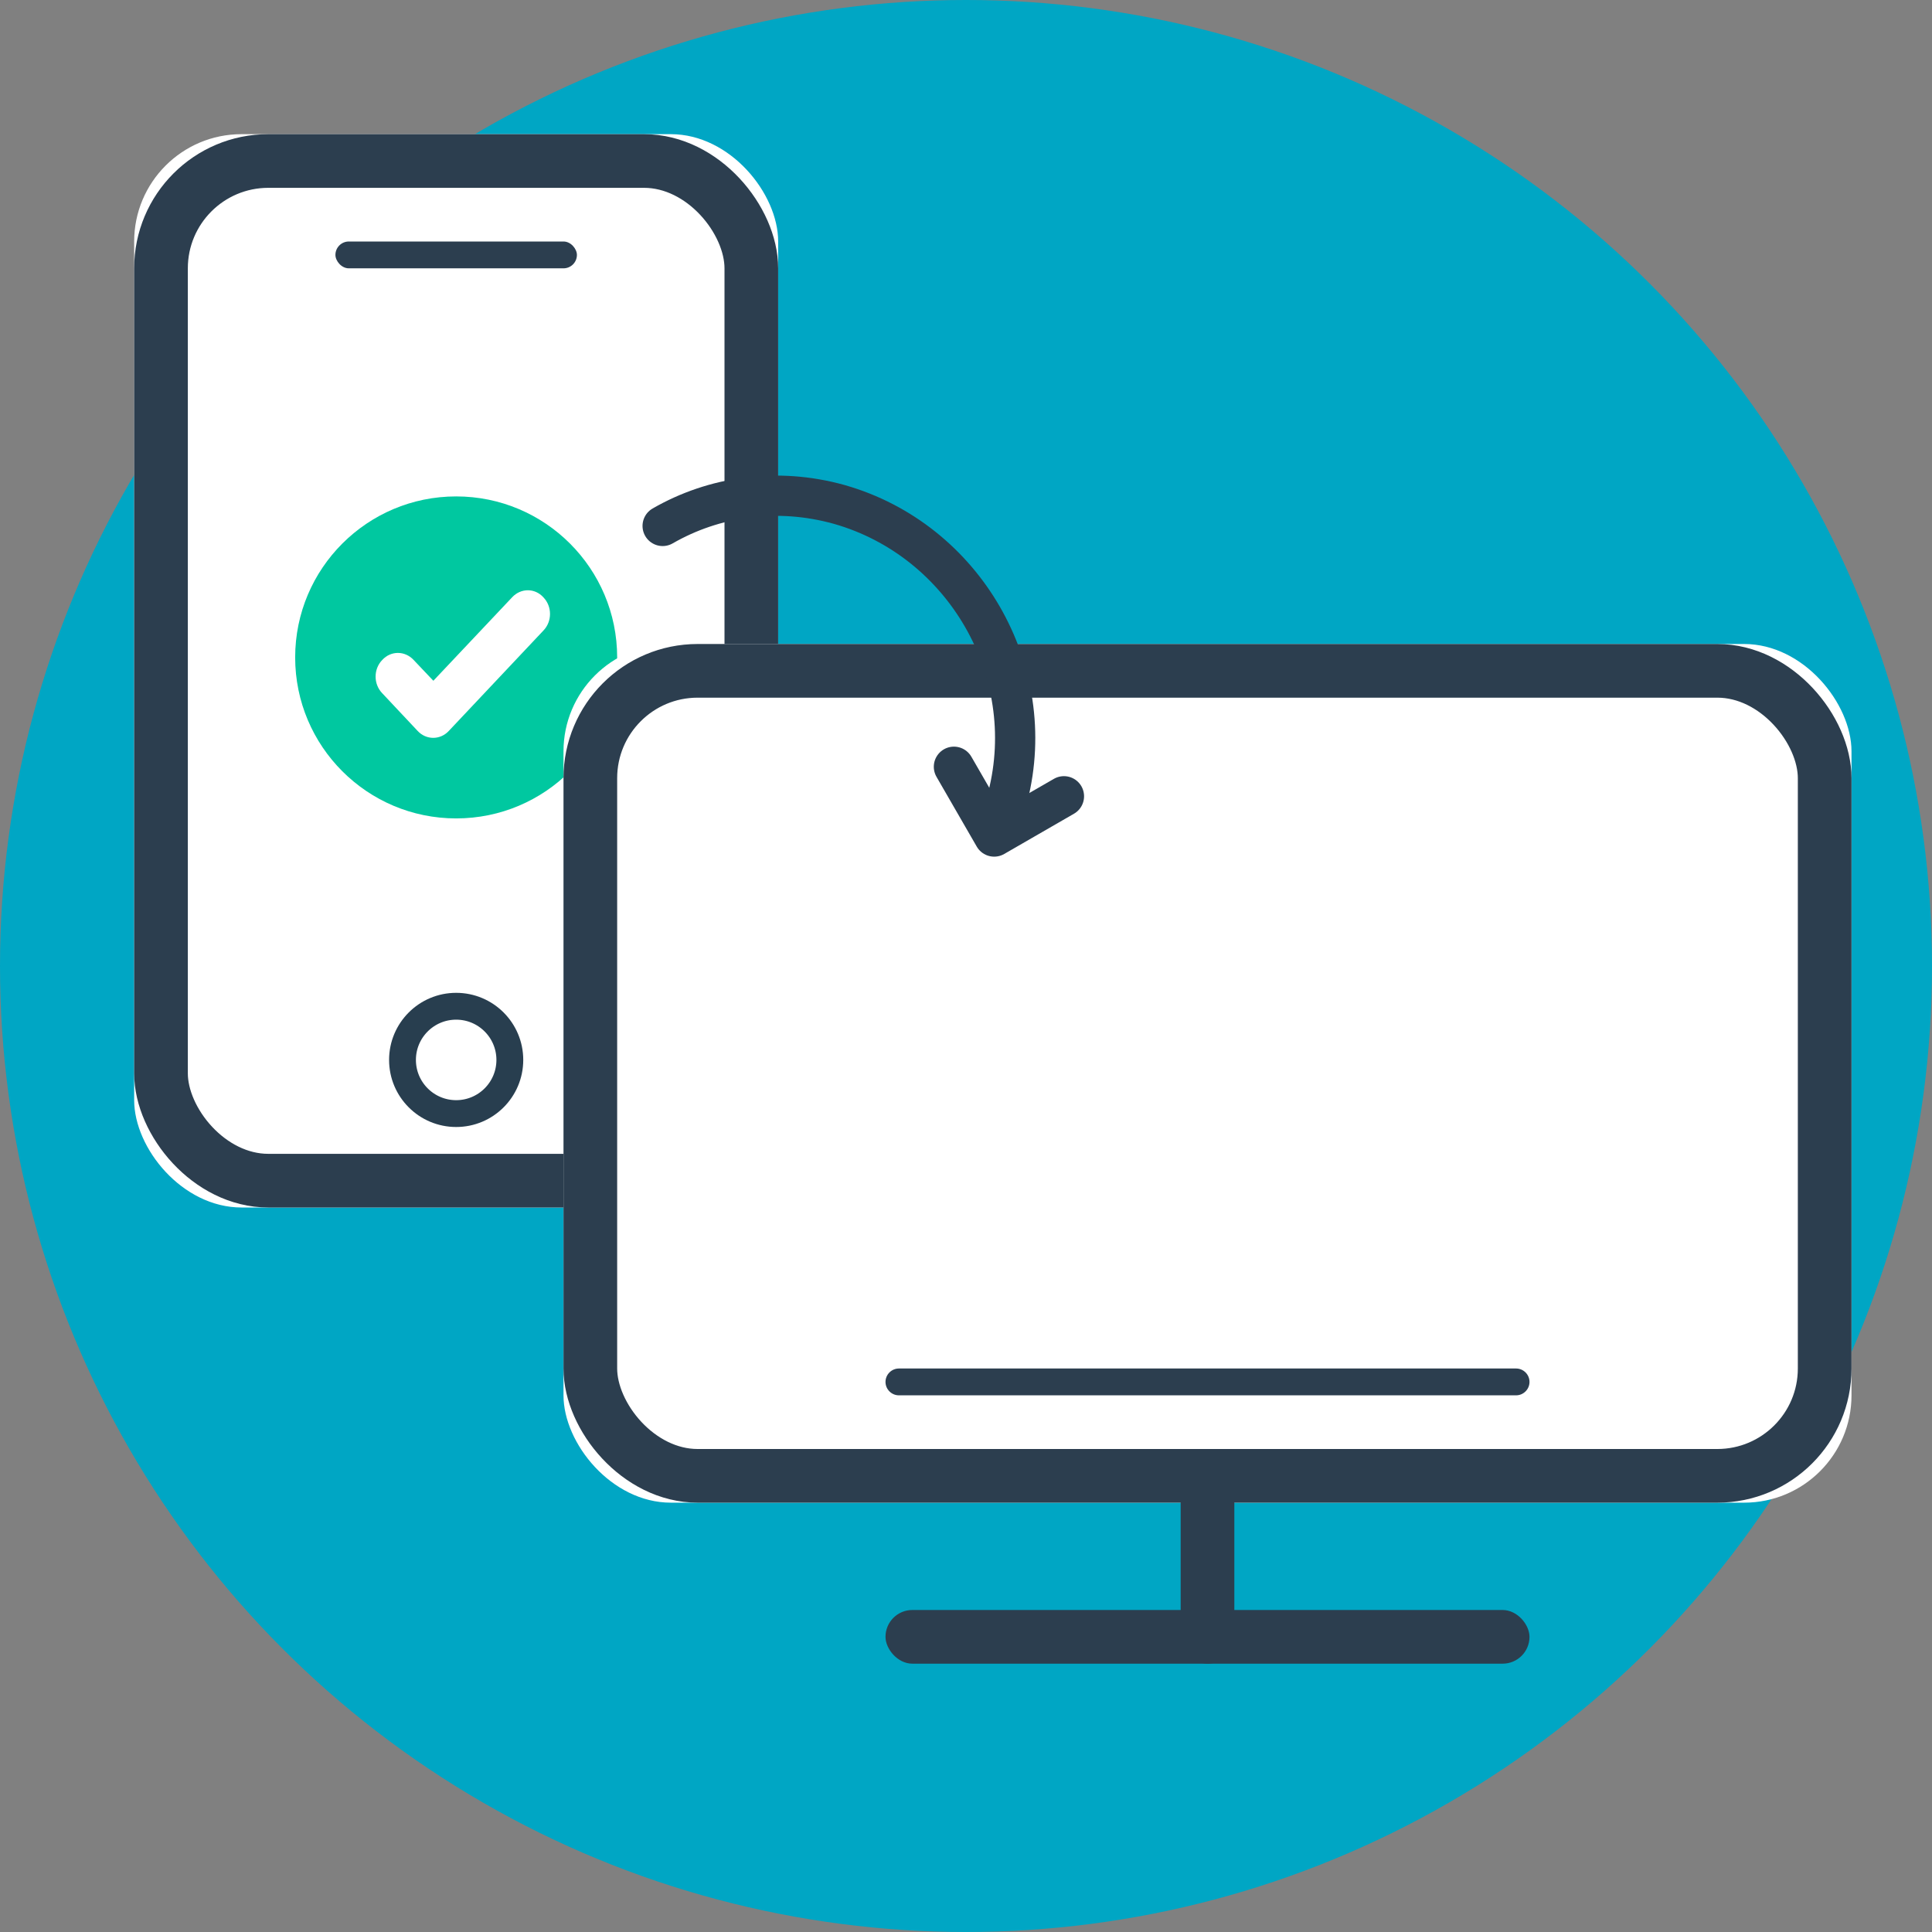 <svg width="144" height="144" viewBox="0 0 144 144" xmlns="http://www.w3.org/2000/svg" xmlns:xlink="http://www.w3.org/1999/xlink">
    <rect x="0" y="0" width="144" height="144" fill="#808080" stroke="none"/>
    <title>    return-to-computer-large  </title>
    <defs>
        <rect id="a" width="48" height="80" rx="8" />
        <circle id="b" cx="24" cy="69" r="5" />
        <rect id="c" width="96" height="64" rx="8" />
    </defs>
    <g fill="none" fill-rule="evenodd">
        <circle fill="#00a6c4" cx="72" cy="72" r="72" />
        <g transform="translate(10 10)">
            <use fill="#FFF" xlink:href="#a" />
            <rect stroke="#2C3E4F" stroke-width="4" x="2" y="2" width="44" height="76" rx="8" />
            <use fill="#FFF" xlink:href="#b" />
            <circle stroke="#283E4F" stroke-width="2" cx="24" cy="69" r="4" />
            <rect fill="#2C3E4F" x="15" y="8" width="18" height="2" rx="1" />
        </g>
        <g transform="translate(22 37)">
            <circle fill="#00C8A0" cx="12" cy="12" r="12" />
            <path d="M16.17 7.52l-5.87 6.22-1.47-1.55c-.65-.7-1.7-.7-2.34 0-.66.68-.66 1.8 0 2.48l2.63 2.8c.64.7 1.7.7 2.34 0L18.5 10c.66-.68.66-1.8 0-2.48-.63-.7-1.68-.7-2.33 0z" fill="#FFF" />
        </g>
        <g transform="translate(42 48)">
            <use fill="#FFF" xlink:href="#c" />
            <rect stroke="#2C3E4F" stroke-width="4" x="2" y="2" width="92" height="60" rx="8" />
            <rect fill="#2C3E4F" x="24" y="72" width="48" height="4" rx="2" />
            <path d="M25 54h46c.55 0 1 .45 1 1s-.45 1-1 1H25c-.55 0-1-.45-1-1s.45-1 1-1z" fill="#2C3E4F" />
            <rect fill="#2C3E4F" x="46" y="60" width="4" height="16" rx="2" />
        </g>
        <g stroke="#2C3E4F" stroke-width="3" stroke-linecap="round" stroke-linejoin="round">
            <path d="M75.12 59.37C77.5 50 71.86 40.25 62.56 37.6c-4.66-1.3-9.35-.6-13.17 1.6" />
            <path d="M79.3 59.35l-5.2 3-3-5.2" />
        </g>
    </g>
</svg>